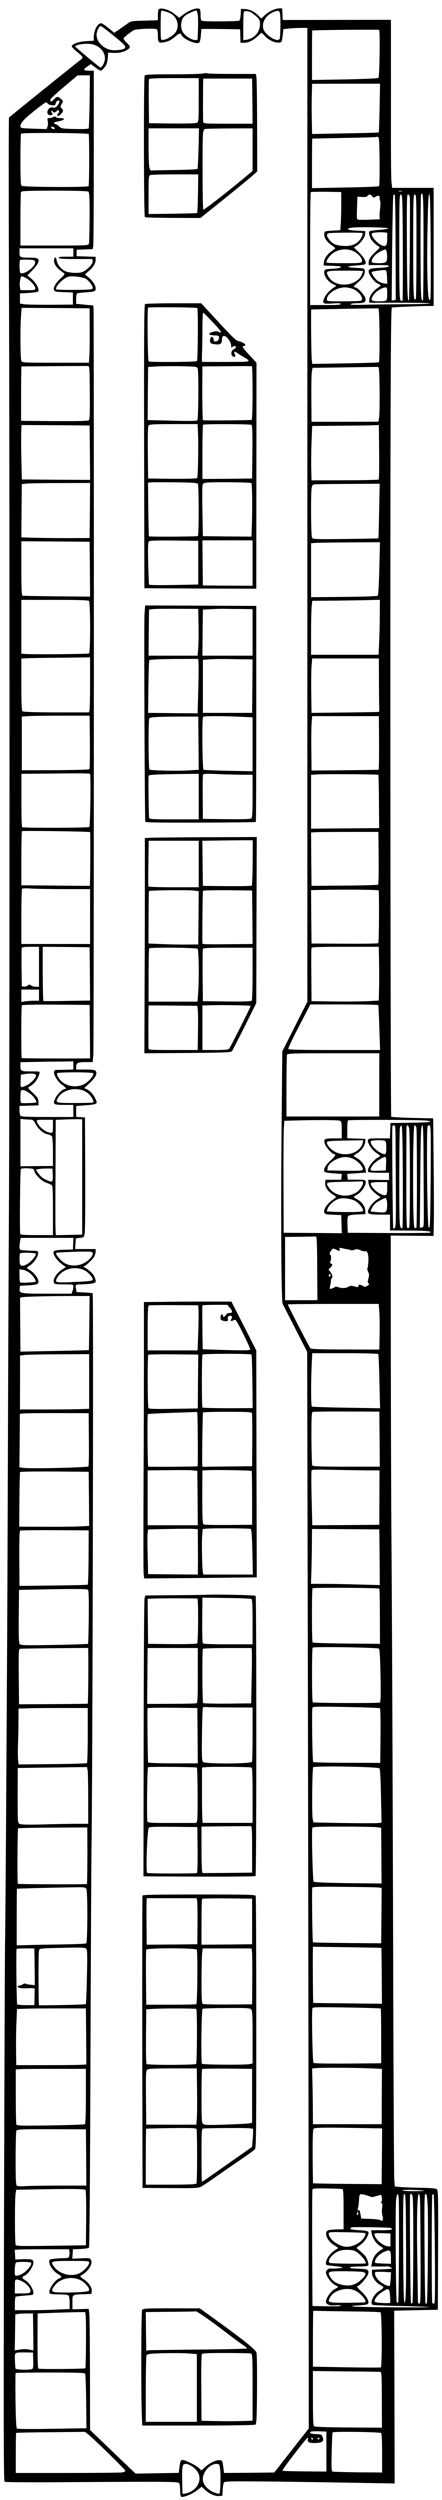 <?xml version="1.0" standalone="no"?>
<!DOCTYPE svg PUBLIC "-//W3C//DTD SVG 20010904//EN"
 "http://www.w3.org/TR/2001/REC-SVG-20010904/DTD/svg10.dtd">
<svg version="1.0" xmlns="http://www.w3.org/2000/svg"
 width="476pt" height="2688pt" viewBox="0 0 476 2688"
 preserveAspectRatio="xMidYMid meet">

<g transform="translate(0,2688) scale(0.1,-0.1)"
fill="#000000" stroke="none">
<path d="M1706 26774 c-3 -9 -6 -37 -6 -64 l0 -48 -143 -4 c-134 -3 -146 -5
-179 -28 -19 -14 -61 -42 -91 -64 l-57 -39 -62 52 c-35 28 -70 51 -79 51 -39
0 -79 -76 -79 -151 l0 -37 -77 -4 c-78 -3 -153 -29 -161 -55 -2 -6 24 -33 57
-60 33 -26 60 -53 60 -59 1 -6 -7 -18 -18 -25 -53 -39 -767 -614 -774 -623 -4
-6 -4 -765 -1 -1686 9 -1998 8 -8823 0 -10090 -3 -492 -8 -1646 -11 -2565 -3
-918 -7 -1978 -10 -2355 -2 -377 -7 -1137 -10 -1690 -4 -553 -8 -1122 -11
-1265 -2 -143 -7 -1498 -11 -3011 -5 -2302 -4 -2752 7 -2759 8 -5 307 -7 664
-4 1110 7 1205 6 1216 -11 5 -8 10 -43 10 -77 0 -34 5 -65 10 -68 20 -12 116
25 169 66 l53 41 32 -30 c46 -44 111 -74 154 -70 l37 3 3 65 c2 35 8 71 15 79
10 12 91 13 577 8 311 -4 721 -10 913 -14 l347 -6 -2 929 -3 929 235 5 235 5
3 641 c2 577 1 643 -14 655 -11 9 -65 14 -192 16 -98 2 -196 6 -219 9 l-41 5
-6 72 c-3 40 -8 961 -11 2047 -6 2326 -14 4237 -20 4900 -2 261 -5 1089 -6
1840 l-1 1365 230 -2 231 -2 3 142 c2 78 1 363 -2 632 l-5 490 -222 5 c-122 3
-225 9 -230 13 -4 5 -8 1773 -9 3930 -1 3608 3 4758 16 4770 5 4 283 16 398
17 l52 0 0 635 0 635 -224 0 -223 0 -7 65 c-4 36 -6 242 -6 458 0 216 1 593 0
838 l0 446 -582 -1 -583 -1 -3 63 -3 62 -32 0 c-44 -1 -115 -34 -158 -76 l-35
-34 -30 31 c-39 42 -97 70 -147 72 l-42 2 -3 -60 c-2 -33 -9 -63 -15 -67 -14
-9 -378 -11 -401 -2 -12 5 -16 21 -16 65 0 46 -4 61 -17 66 -29 11 -106 -17
-161 -58 l-53 -40 -47 39 c-63 52 -163 79 -176 46z m139 -44 c70 -43 90 -140
42 -203 -27 -35 -101 -77 -137 -77 -19 0 -20 6 -20 153 0 85 3 156 6 159 8 9
74 -11 109 -32z m286 -21 c3 -30 3 -100 1 -156 l-5 -103 -26 0 c-38 0 -102 40
-128 79 -27 39 -30 95 -9 145 11 26 29 41 77 65 35 17 68 30 73 28 6 -2 14
-28 17 -58z m889 -98 c0 -75 -4 -142 -9 -150 -27 -42 -164 48 -177 115 -14 75
38 150 125 180 57 20 61 10 61 -145z m-310 132 c14 -9 40 -30 58 -46 27 -26
32 -38 32 -75 0 -86 -59 -155 -144 -169 l-36 -6 0 150 c0 82 3 153 7 156 12
13 58 7 83 -10z m-1505 -232 c126 -101 150 -125 142 -144 -6 -17 -51 -27 -121
-27 -94 0 -186 81 -186 165 0 38 27 95 45 95 5 0 60 -40 120 -89z m495 -9 c0
-77 8 -87 60 -78 50 8 83 24 130 65 38 34 55 38 63 17 18 -46 167 -111 193
-83 7 6 15 41 17 77 3 36 6 66 6 68 1 1 94 1 209 0 l207 -3 2 -25 c0 -14 1
-46 2 -72 l1 -48 35 0 c50 0 97 22 148 69 l44 40 38 -39 c43 -44 107 -73 151
-68 28 3 29 5 38 74 l8 71 67 7 c36 3 94 6 129 6 l62 0 0 -37 c0 -21 0 -2377
0 -5236 l0 -5197 -135 -268 -135 -267 -6 -645 c-11 -1030 -6 -2040 10 -2070 7
-14 69 -135 138 -270 l126 -245 8 -3760 c4 -2068 7 -4673 8 -5789 l1 -2028
-77 -97 c-42 -53 -125 -159 -185 -236 l-109 -140 -270 -3 -271 -2 -9 67 c-8
64 -11 68 -36 71 -37 4 -107 -28 -157 -73 l-42 -38 -27 26 c-30 29 -147 87
-175 87 -21 0 -25 -9 -35 -82 l-7 -57 -233 -4 -232 -4 -245 234 -245 235 -1
596 c-1 328 -4 622 -7 652 l-7 55 -87 -3 -88 -2 0 75 c0 87 -5 83 125 87 l80
3 3 30 c4 40 -31 91 -88 129 -39 27 -42 31 -25 40 78 45 127 124 105 167 -11
20 -18 21 -106 17 l-95 -4 3 51 3 50 82 3 c48 2 85 8 91 15 6 7 12 761 16
2007 4 1097 9 2114 11 2260 12 664 23 5985 13 5995 -2 2 -41 5 -88 8 l-85 4
-6 34 c-10 44 -5 49 45 49 24 0 71 3 105 6 68 8 73 16 47 79 -12 29 -68 80
-109 99 -9 4 -8 8 2 12 26 12 92 77 107 105 8 16 14 39 14 54 l0 25 -111 0
-110 0 4 58 4 57 44 5 c43 5 44 5 51 52 5 25 7 315 6 645 l-3 598 -47 3 -48 3
0 59 0 58 88 7 c144 10 149 13 116 78 -22 42 -52 76 -87 94 l-29 14 61 57 c62
59 82 101 61 127 -10 11 -36 15 -111 15 l-99 0 0 28 c0 44 16 52 101 52 l77 0
7 78 c7 63 8 7930 2 8027 l-2 30 -92 9 -93 9 0 53 c0 29 4 56 10 59 5 3 43 8
82 11 111 8 118 10 118 42 0 34 -28 77 -77 120 l-38 32 38 33 c51 43 77 85 77
124 l0 32 -102 3 -103 3 0 35 0 35 86 3 87 3 6 31 c3 17 6 448 6 959 l0 929
-49 0 c-28 0 -52 4 -55 9 -3 5 12 21 33 35 l39 27 47 -35 c25 -20 53 -36 60
-36 8 0 27 17 42 37 21 27 29 51 33 97 l5 60 58 -3 c60 -3 117 11 154 38 30
22 29 32 -12 71 -19 19 -35 39 -35 45 0 10 56 56 109 90 20 13 220 23 244 12
13 -6 17 -20 17 -65z m2388 -200 c-2 -150 -7 -255 -13 -260 -5 -5 -169 -12
-362 -16 l-353 -6 0 265 c0 146 1 266 3 267 7 5 713 12 720 7 5 -4 7 -119 5
-257z m-3051 87 c56 -27 93 -80 93 -134 0 -48 -34 -110 -53 -98 -26 16 -267
217 -267 223 0 14 59 28 119 29 47 1 77 -5 108 -20z m-72 -599 c-2 -154 -7
-284 -10 -290 -4 -7 -56 -9 -151 -7 -131 3 -146 6 -164 25 -11 11 -28 23 -40
27 -33 11 -23 21 32 31 63 11 77 34 21 34 -22 0 -44 5 -50 11 -8 8 -17 8 -31
0 -11 -6 -30 -11 -42 -11 -20 0 -22 -4 -16 -34 4 -18 2 -45 -3 -59 l-10 -25
-131 4 c-73 2 -136 6 -141 10 -22 13 -6 51 43 99 54 52 211 175 224 175 4 0
12 -6 18 -14 6 -8 26 -16 45 -18 30 -3 36 0 41 22 6 27 40 41 40 17 0 -8 -10
-27 -21 -42 -17 -21 -28 -26 -49 -21 -19 3 -33 -1 -44 -13 -33 -36 -12 -83 30
-67 13 5 14 9 4 21 -7 9 -9 19 -5 23 4 4 10 1 12 -5 6 -18 28 -16 43 2 9 11
16 13 23 6 7 -7 5 -17 -7 -30 -13 -14 -14 -21 -5 -27 8 -4 21 3 36 20 27 32
28 39 6 61 -15 16 -15 19 2 48 18 30 18 30 -9 54 -35 30 -42 29 -76 -7 -28
-30 -46 -27 -34 5 4 9 70 70 148 135 l141 119 67 1 66 0 -3 -280z m3123 -70
c-3 -143 -7 -262 -9 -264 -2 -2 -165 -7 -361 -10 l-357 -7 -3 153 c-2 84 -2
206 0 270 l3 117 366 1 366 0 -5 -260z m-3500 -218 c3 -9 -2 -13 -14 -10 -9 1
-19 9 -22 16 -3 9 2 13 14 10 9 -1 19 -9 22 -16z m367 -63 c8 -12 7 -548 -1
-560 -9 -15 -708 -11 -722 3 -9 9 -12 86 -12 283 0 150 3 275 7 278 11 12 721
8 728 -4z m3133 -293 c1 -143 -1 -263 -6 -268 -4 -4 -168 -11 -365 -14 l-357
-7 0 266 c0 147 1 267 3 267 1 0 155 3 342 7 187 3 342 7 345 10 2 2 11 2 20
1 13 -3 15 -38 18 -262z m-3138 -326 c13 -8 15 -50 15 -277 -1 -147 -4 -276
-8 -285 -6 -17 -33 -18 -372 -18 l-365 0 0 279 c0 154 3 286 6 295 5 13 51 15
357 16 209 0 358 -4 367 -10z m3378 3 c-10 -2 -26 -2 -35 0 -10 3 -2 5 17 5
19 0 27 -2 18 -5z m-653 -138 c0 -71 -2 -164 -5 -205 l-5 -75 -85 -5 c-83 -5
-85 -6 -88 -32 -5 -39 23 -85 74 -121 24 -17 44 -33 44 -36 0 -3 -16 -16 -34
-28 -48 -31 -85 -83 -88 -124 l-3 -34 90 -3 c49 -2 92 -6 94 -8 12 -12 -19
-19 -92 -24 -80 -5 -82 -6 -85 -32 -6 -50 49 -119 113 -142 19 -8 19 -8 -5
-24 -52 -35 -87 -73 -105 -111 -29 -65 -21 -71 84 -64 65 4 91 3 91 -6 0 -8
-47 -11 -165 -11 l-165 0 0 603 c0 332 3 607 7 611 4 3 79 5 167 4 l161 -3 0
-130z m886 -459 c0 -313 -3 -571 -6 -574 -22 -22 -25 56 -26 570 -1 305 2 561
6 567 23 39 26 -26 26 -563z m77 12 c2 -298 1 -552 -3 -566 -28 -112 -42 266
-30 801 5 245 10 326 19 317 8 -8 12 -166 14 -552z m-631 532 c16 -18 19 -18
40 -4 27 17 45 10 41 -14 -1 -10 1 -23 6 -30 4 -8 4 -44 0 -80 -5 -37 -8 -79
-6 -94 l2 -26 -108 -4 c-59 -2 -115 -2 -124 0 -16 4 -18 16 -13 126 l4 121 49
-3 c34 -2 53 2 62 13 17 20 27 19 47 -5z m253 -555 l2 -560 -22 -3 -22 -4 5
561 c4 309 9 566 13 572 3 6 10 7 15 2 4 -4 9 -260 9 -568z m78 10 c1 -308 0
-566 -3 -574 -4 -10 -8 -11 -20 -1 -13 10 -15 92 -15 577 0 532 1 564 18 561
16 -3 17 -39 20 -563z m75 538 c6 -31 -3 -1106 -9 -1112 -16 -17 -19 77 -22
575 -2 482 -1 564 11 564 8 0 17 -12 20 -27z m72 -535 c0 -306 -3 -559 -7
-563 -25 -26 -28 28 -28 566 0 528 1 560 18 557 16 -3 17 -38 17 -560z m-305
197 c0 -6 -43 -13 -96 -17 -54 -4 -101 -11 -106 -16 -6 -6 -5 -26 3 -51 11
-39 50 -83 96 -110 16 -10 14 -15 -27 -53 -59 -55 -80 -87 -80 -120 l0 -28
111 0 c84 0 110 -3 107 -12 -3 -9 -36 -15 -99 -18 -101 -5 -119 -11 -119 -39
0 -32 58 -111 95 -128 19 -9 35 -19 35 -22 -1 -3 -15 -15 -32 -26 -48 -31 -90
-88 -91 -126 l-2 -34 328 0 c180 0 327 -3 327 -7 0 -5 -109 -8 -242 -9 -134 0
-328 -3 -431 -5 -132 -4 -187 -2 -182 5 3 6 37 11 74 11 78 0 96 12 85 55 -8
34 -84 115 -107 115 -27 0 -20 13 28 53 52 44 77 87 73 125 -3 27 -4 27 -98
32 -112 6 -106 18 12 26 45 3 87 9 91 13 17 17 -9 69 -63 123 l-58 57 34 23
c44 30 84 87 87 124 l2 29 -95 5 c-96 5 -122 19 -58 31 54 11 398 5 398 -6z
m-10 -110 c0 -72 -13 -91 -52 -76 -56 21 -132 111 -111 132 10 9 85 15 131 10
l32 -3 0 -63z m-267 59 c9 -9 -11 -56 -36 -83 -40 -43 -94 -60 -172 -55 -81 6
-114 22 -149 67 -34 44 -33 65 2 70 44 7 348 8 355 1z m-3113 -209 l0 -45 -81
0 c-60 0 -80 -3 -76 -12 3 -10 48 -13 183 -13 l179 0 3 -23 c5 -32 -71 -106
-121 -120 -44 -12 -141 -5 -177 13 -43 22 -83 72 -89 112 -7 42 -24 47 -29 9
-5 -35 22 -81 65 -112 21 -16 42 -31 47 -36 5 -4 -11 -26 -38 -49 -74 -65 -99
-133 -53 -144 12 -3 58 -6 102 -7 l80 -3 0 -65 0 -65 -245 -2 c-135 0 -263 2
-285 6 l-40 7 0 54 0 55 92 5 c51 3 97 10 103 16 19 19 -18 90 -69 134 l-46
39 52 53 c29 29 57 66 63 82 17 47 1 56 -100 56 -97 0 -100 2 -100 66 l0 34
290 0 290 0 0 -45z m3044 -2 c46 -33 72 -72 63 -96 -6 -15 -28 -17 -190 -17
-101 0 -186 3 -190 6 -9 10 17 55 51 87 68 65 190 74 266 20z m334 -21 c5 -81
-6 -92 -88 -92 -38 0 -72 5 -75 10 -15 24 32 85 85 113 29 15 58 26 64 24 6
-2 12 -27 14 -55z m-3790 -80 c7 -47 -120 -141 -158 -117 -11 7 -14 128 -3
139 4 4 41 5 83 4 70 -3 75 -5 78 -26z m3790 -162 l3 -73 -38 6 c-21 4 -49 15
-63 25 -31 23 -72 82 -67 96 3 9 121 25 152 21 6 -1 11 -34 13 -75z m-258 65
c0 -3 -6 -20 -14 -39 -25 -61 -105 -106 -188 -106 -80 0 -144 34 -175 93 -28
55 -22 57 187 57 104 0 190 -2 190 -5z m-3631 -74 c46 -24 101 -84 101 -111 0
-18 -7 -20 -79 -20 l-79 0 -7 31 c-9 40 5 119 21 119 3 0 22 -9 43 -19z m642
-7 c39 -23 81 -80 77 -103 -3 -14 -31 -16 -196 -18 -105 -1 -194 2 -196 6 -16
25 62 108 124 134 31 14 157 0 191 -19z m2884 -113 c71 -32 120 -109 79 -125
-9 -3 -94 -6 -190 -6 -170 0 -174 0 -174 21 0 60 105 129 194 129 28 0 69 -9
91 -19z m365 -50 c0 -80 -1 -81 -96 -81 -78 0 -88 13 -51 69 25 37 94 81 130
81 14 0 17 -10 17 -69z m-3204 -381 c1 -124 -1 -255 -4 -292 l-4 -68 -359 0
c-344 0 -359 1 -369 19 -11 22 -14 356 -3 489 l6 82 366 -2 366 -3 1 -225z
m3121 -63 c1 -178 -1 -289 -7 -292 -6 -4 -169 -9 -364 -12 l-353 -6 -6 49 c-5
50 -10 532 -5 536 3 2 704 14 723 12 6 0 11 -105 12 -287z m-3120 -618 c2
-231 0 -289 -11 -298 -9 -8 -118 -10 -371 -9 l-358 3 0 220 c0 121 1 253 2
292 l1 73 348 3 c191 1 356 2 367 2 19 0 20 -8 22 -286z m3121 28 c1 -136 -1
-269 -5 -294 l-8 -47 -360 -1 -360 0 -2 246 c-1 135 1 266 5 290 l8 44 344 5
c190 3 352 5 360 5 13 0 15 -36 18 -248z m-3120 -675 l2 -292 -367 2 -368 3
-5 225 c-3 124 -3 255 -1 293 l3 67 367 -2 366 -3 3 -293z m3113 201 c4 -339
3 -482 -4 -489 -4 -4 -168 -8 -365 -8 l-357 -1 -3 120 c-2 66 0 198 3 292 l7
173 317 3 c174 1 335 3 359 5 l42 2 1 -97z m-3113 -822 l-3 -296 -235 -1
c-129 0 -295 2 -368 4 l-132 4 2 287 3 286 45 5 c25 3 190 6 368 6 l322 1 -2
-296z m3115 -4 c-3 -161 -7 -293 -8 -295 -2 -2 -161 -5 -354 -7 -336 -4 -351
-3 -361 15 -11 20 -14 469 -4 532 5 28 12 38 28 40 11 2 175 4 363 5 l342 2
-6 -292z m-3115 -627 l2 -295 -357 3 c-197 2 -364 5 -370 7 -10 3 -13 71 -13
295 l0 290 368 -2 367 -3 3 -295z m3117 8 c-4 -156 -11 -287 -16 -293 -6 -6
-145 -11 -364 -13 l-355 -3 0 290 0 290 53 4 c28 2 195 4 371 5 l318 2 -7
-282z m-3127 -350 c16 -16 17 -554 1 -564 -12 -7 -601 -12 -682 -6 l-47 4 0
289 0 289 358 0 c265 0 361 -3 370 -12z m3132 -145 c0 -87 -3 -220 -7 -295
l-6 -138 -363 0 -364 0 0 229 c0 125 3 256 6 289 l7 62 256 2 c141 2 305 4
364 6 l108 3 -1 -158z m-3120 -735 c0 -150 -3 -283 -6 -296 l-6 -22 -351 0
c-232 1 -356 5 -364 12 -10 8 -13 75 -13 289 l0 278 53 3 c28 2 195 5 370 6
l317 4 0 -274z m3111 5 c1 -142 2 -271 3 -286 1 -16 -1 -30 -4 -31 -3 -2 -167
-5 -365 -7 l-360 -4 -3 210 c-2 116 0 247 3 293 l7 82 359 0 359 0 1 -257z
m-3113 -642 c1 -157 -1 -288 -5 -292 -5 -5 -170 -9 -368 -10 l-360 -1 0 289 0
288 70 5 c39 3 203 5 365 5 l295 0 3 -284z m3114 37 c1 -214 -1 -329 -5 -335
-1 0 -164 -3 -362 -5 l-360 -3 -2 220 c-2 121 0 253 3 293 l6 72 359 0 359 0
2 -242z m-3112 -380 c10 -13 2 -560 -8 -570 -10 -10 -707 -12 -723 -2 -5 3 -9
126 -8 289 l0 285 257 2 c392 4 477 4 482 -4z m3104 -9 c3 -2 6 -133 7 -289
l2 -284 -367 -3 -366 -3 0 289 0 290 58 4 c77 6 660 2 666 -4z m-3104 -616 c5
-4 2 -577 -3 -578 -1 0 -167 1 -369 3 l-368 3 0 288 c0 158 3 291 7 294 7 7
725 -3 733 -10z m3108 -277 c1 -154 -1 -283 -6 -288 -4 -4 -167 -9 -362 -10
l-355 -3 -3 287 -2 287 57 3 c32 2 195 3 363 3 l305 0 3 -279z m-3381 -336
l273 0 0 -295 0 -295 -370 0 -370 0 0 293 c0 162 3 297 8 301 4 5 47 6 96 2
49 -3 212 -6 363 -6z m3380 -14 c8 -8 5 -554 -3 -567 -3 -5 -165 -7 -362 -6
l-357 2 -3 287 -2 287 127 3 c233 5 593 2 600 -6z m-3657 -821 l0 -215 -33 0
c-18 0 -42 6 -53 14 -16 13 -21 12 -36 -1 -9 -8 -27 -13 -40 -11 l-23 3 -3
200 c-1 110 0 205 2 212 4 9 32 13 96 13 l90 0 0 -215z m548 -76 l2 -287 -247
-4 c-137 -3 -251 -3 -255 -1 -4 2 -7 134 -8 293 l0 290 252 -2 253 -3 3 -286z
m3114 129 c2 -90 2 -220 0 -290 l-3 -126 -122 -7 c-67 -3 -230 -5 -362 -3
l-240 3 -2 280 c-2 154 -1 286 2 293 3 9 85 12 364 12 l360 0 3 -162z m-3662
-358 l0 -60 -49 0 c-26 0 -69 -3 -95 -6 l-46 -7 0 67 0 66 95 0 95 0 0 -60z
m548 -392 l2 -288 -137 -1 c-240 -1 -596 1 -599 4 -7 6 -6 556 1 566 4 8 113
10 368 9 l362 -3 3 -287z m3105 285 c3 -5 8 -115 12 -245 l8 -238 -491 0
c-322 0 -493 3 -497 10 -4 6 42 104 101 218 59 114 114 219 122 235 l13 27
364 0 c200 0 366 -3 368 -7z m11 -858 l0 -340 -500 0 -499 0 0 325 c0 179 3
332 6 340 6 13 71 15 500 15 l494 0 -1 -340z m-3294 209 l0 -44 -82 -2 c-46
-1 -92 -2 -103 -2 -11 -1 -21 -9 -23 -19 -6 -33 39 -108 85 -140 43 -31 54
-47 30 -47 -23 0 -83 -58 -101 -99 -30 -65 -22 -71 94 -71 l100 0 0 -65 0 -65
-278 0 c-203 0 -281 3 -290 12 -7 7 -12 33 -12 60 l0 47 103 3 102 3 -1 40
c-2 35 -9 46 -60 94 -53 49 -57 55 -40 65 59 34 90 75 111 144 6 22 5 22 -84
22 -117 0 -121 2 -121 56 l0 43 158 3 c86 2 214 4 285 4 l127 2 0 -44z m215
-84 c11 -19 -49 -91 -97 -116 -103 -53 -235 -16 -284 79 -8 15 -12 32 -9 37 8
14 382 13 390 0z m-617 -22 c4 -23 -56 -88 -103 -109 -64 -29 -66 -28 -63 49
l3 67 40 6 c69 11 119 6 123 -13z m495 -159 c21 -5 53 -23 71 -40 33 -29 60
-81 49 -93 -4 -3 -91 -6 -195 -6 -207 0 -215 2 -183 57 44 75 157 111 258 82z
m-569 -31 c42 -27 88 -90 75 -102 -4 -4 -99 -9 -146 -7 -21 1 -23 6 -23 64 0
35 3 67 7 70 13 14 41 6 87 -25z m13 -287 c27 -1 36 -7 53 -40 30 -60 87 -110
132 -117 22 -4 43 -14 48 -25 6 -10 10 -85 10 -167 l0 -149 -175 -1 -175 -2 0
255 0 254 38 -4 c20 -1 52 -3 69 -4z m558 -616 l0 -620 -142 -3 -142 -3 -3 68
c-2 38 -2 316 0 620 l2 552 98 4 c53 2 117 3 142 3 l45 -1 0 -620z m-315 545
c0 -64 -2 -70 -20 -70 -54 0 -139 67 -153 121 -5 18 2 19 84 19 l89 0 0 -70z
m3092 59 c15 -8 18 -23 18 -99 l0 -90 -82 0 c-106 0 -115 -6 -100 -58 12 -38
79 -112 102 -112 23 0 6 -28 -44 -72 -53 -47 -79 -99 -59 -119 5 -5 48 -12 96
-15 l88 -7 -3 -31 -3 -31 -85 0 -85 0 -3 -33 c-4 -43 26 -90 77 -122 22 -14
40 -27 40 -30 0 -3 -19 -19 -42 -35 -78 -57 -113 -139 -64 -150 12 -3 54 -6
92 -7 l70 -3 3 -98 3 -97 -313 3 -313 2 -2 530 c-1 292 1 562 4 602 l6 72 101
3 c261 7 481 6 498 -3z m933 2 c88 -13 27 -21 -185 -23 l-205 -3 -3 -82 -3
-83 -115 0 c-99 0 -116 -2 -121 -17 -11 -28 39 -105 91 -140 46 -31 46 -32 24
-44 -63 -32 -132 -129 -113 -159 4 -6 52 -10 116 -10 l109 0 0 -39 0 -39 -112
1 -113 2 3 -30 c5 -45 33 -86 84 -124 l46 -34 -46 -31 c-26 -18 -56 -50 -71
-77 -39 -70 -26 -79 110 -79 l109 0 0 -85 0 -85 198 -1 c190 -1 265 -8 232
-23 -8 -3 -211 -5 -450 -4 l-435 3 -3 86 c-2 62 1 89 11 97 7 6 51 12 97 14
l85 3 -1 37 c-1 46 -37 96 -88 123 -20 11 -36 22 -36 25 0 3 18 15 40 28 45
25 93 99 88 134 -3 22 -7 23 -98 24 l-95 0 -3 31 -3 31 102 7 101 7 -6 36 c-7
43 -51 100 -94 121 -17 9 -32 19 -32 23 0 3 15 15 34 26 46 27 88 85 89 124
l2 33 -97 3 -98 3 0 93 c0 51 3 96 7 99 9 9 785 7 848 -2z m-335 -268 c1 -120
2 -365 3 -545 2 -248 -1 -330 -10 -339 -7 -7 -15 -10 -18 -8 -6 7 -15 1090 -9
1101 3 4 12 8 20 8 12 0 14 -35 14 -217z m78 -329 c1 -296 0 -546 -4 -554 -4
-13 -8 -12 -20 4 -12 17 -14 103 -14 527 0 278 3 521 6 538 4 18 12 30 18 28
8 -3 12 -157 14 -543z m68 514 c11 -44 11 -1050 1 -1065 -5 -6 -14 -10 -20 -7
-9 3 -12 137 -11 537 0 292 1 540 2 550 3 28 20 19 28 -15z m78 9 c8 -32 8
-1072 0 -1080 -4 -4 -13 -2 -21 4 -20 17 -19 1099 1 1099 8 0 16 -10 20 -23z
m77 -314 c1 -186 2 -432 3 -548 1 -209 1 -210 -21 -213 l-22 -3 5 518 c4 520
7 583 24 583 6 0 11 -131 11 -337z m77 -207 c-3 -482 -6 -572 -22 -555 -15 15
-25 1066 -11 1089 4 6 13 10 21 10 13 0 15 -68 12 -544z m-732 356 c-26 -107
-178 -157 -297 -97 -46 24 -89 73 -89 102 0 14 36 17 239 20 l153 2 -6 -27z
m238 22 c12 -5 16 -21 16 -75 0 -77 -6 -82 -63 -53 -59 30 -117 100 -102 124
7 11 124 14 149 4z m-335 -197 c52 -27 106 -89 98 -112 -6 -13 -31 -15 -194
-13 l-188 3 3 25 c4 34 38 69 97 96 64 30 126 31 184 1z m349 -49 l-3 -73 -82
-3 c-92 -3 -97 1 -63 55 18 31 111 93 138 93 10 0 12 -18 10 -72z m-3787 -82
c12 -42 75 -103 128 -123 26 -9 52 -21 59 -26 9 -7 12 -74 12 -273 l0 -264
-174 0 c-130 0 -175 3 -178 13 -8 20 -1 683 6 696 5 8 31 11 74 9 63 -3 66 -4
73 -32z m197 -35 c2 -35 -1 -68 -6 -73 -10 -10 -83 19 -112 44 -21 18 -60 69
-60 79 0 9 70 16 135 15 l40 -1 3 -64z m3342 -86 c0 -28 -29 -73 -62 -99 -93
-70 -243 -49 -305 43 -41 60 -41 60 155 64 97 1 185 4 195 5 10 1 17 -5 17
-13z m260 -59 c0 -85 -11 -93 -79 -60 -53 27 -109 93 -96 113 3 7 42 11 91 11
l84 0 0 -64z m-345 -139 c39 -22 85 -78 85 -103 0 -11 -23 -14 -97 -16 -119
-2 -286 3 -292 8 -3 2 3 19 12 38 19 40 75 85 120 97 47 12 126 1 172 -24z
m339 11 c9 -35 7 -97 -4 -118 -9 -17 -19 -19 -88 -14 -42 3 -79 7 -81 9 -2 2
7 23 20 46 18 31 39 50 79 70 67 35 66 35 74 7z m-748 -736 l2 -342 -174 0
-174 0 0 340 0 340 163 2 c89 2 167 3 172 2 6 0 11 -123 11 -342z m-2628 266
l-3 -63 -97 -3 c-119 -3 -130 -12 -96 -74 13 -24 44 -58 70 -77 l47 -35 -48
-32 c-56 -38 -96 -106 -80 -136 8 -16 23 -18 109 -18 99 0 100 0 100 -24 0
-14 -4 -36 -10 -50 l-10 -26 -263 0 c-290 0 -301 2 -295 55 l3 30 93 5 c98 6
114 14 104 54 -8 33 -51 86 -88 108 -19 11 -34 23 -34 26 0 4 13 14 29 24 41
22 91 95 91 130 0 27 -2 28 -52 29 -51 2 -76 3 -125 7 -25 2 -28 23 -17 95 l7
37 284 0 284 0 -3 -62z m2957 -61 c11 -1 25 -5 31 -9 6 -4 25 -2 41 4 25 9 37
8 66 -5 19 -10 42 -14 51 -11 23 9 37 -37 33 -110 -2 -34 -6 -67 -10 -73 -4
-6 0 -23 8 -39 11 -23 12 -37 2 -72 -9 -35 -9 -45 2 -51 11 -7 8 -13 -13 -26
-18 -12 -30 -14 -39 -7 -6 5 -22 13 -34 16 -17 6 -23 3 -23 -8 0 -19 -4 -19
-50 -6 -26 7 -39 6 -57 -5 -26 -17 -70 -19 -109 -5 -16 6 -31 7 -38 1 -6 -5
-22 -12 -35 -16 -23 -7 -24 -6 -16 26 4 19 8 44 9 56 0 12 4 25 9 29 12 13 8
35 -14 66 l-21 29 21 20 c25 24 26 35 5 43 -8 3 -12 11 -8 18 11 17 13 68 3
74 -14 8 -10 27 10 51 18 21 21 22 48 8 37 -20 46 -19 40 4 -4 17 -1 17 32 9
20 -5 45 -10 56 -11z m-2745 -44 c0 -26 -40 -72 -84 -98 -80 -47 -182 -42
-245 11 -39 33 -75 83 -66 92 7 8 336 19 373 13 12 -2 22 -10 22 -18z m-614
-4 c3 -6 -7 -27 -23 -47 -56 -70 -132 -104 -147 -66 -8 21 -8 109 1 117 11 12
161 8 169 -4z m521 -176 c41 -19 95 -79 91 -101 -3 -15 -29 -18 -191 -26 -203
-10 -218 -7 -197 35 52 101 187 142 297 92z m-590 -29 c39 -29 76 -85 65 -96
-6 -5 -113 -12 -159 -9 -9 1 -13 22 -13 72 l0 72 36 -6 c20 -3 52 -18 71 -33z
m3243 -23 c0 -6 -4 -13 -10 -16 -5 -3 -10 1 -10 9 0 9 5 16 10 16 6 0 10 -4
10 -9z m-2598 -516 c-2 -159 -4 -291 -5 -292 -1 -1 -168 -5 -370 -9 l-367 -7
-2 277 c-1 152 -2 284 -2 294 -1 15 16 17 179 22 99 3 268 5 375 5 l195 0 -3
-290z m3123 123 c3 -46 5 -156 3 -246 l-3 -163 -365 1 c-274 0 -368 4 -377 13
-12 13 -243 459 -243 471 0 3 220 6 489 6 l489 0 7 -82z m-11 -457 c3 -5 9
-138 12 -296 l7 -287 -362 6 c-200 3 -367 9 -372 12 -11 6 -11 251 -2 457 l6
117 353 0 c196 0 355 -4 358 -9z m-3114 -295 l0 -294 -127 -4 c-71 -2 -238 -3
-373 -3 l-245 0 1 290 0 290 50 6 c27 3 194 7 372 7 l322 2 0 -294z m3128
-620 l2 -296 -359 0 c-277 0 -362 3 -368 13 -4 6 -8 137 -9 290 -1 216 2 279
12 285 7 4 172 6 366 5 l353 -1 3 -296z m-3131 -1 c2 -154 0 -285 -5 -292 -8
-12 -623 -27 -700 -16 l-43 6 3 288 2 288 56 4 c30 2 197 3 370 3 l315 -1 2
-280z m2989 -335 l141 0 -1 -292 -1 -293 -361 -3 -361 -2 -7 290 c-4 160 -4
295 0 301 4 8 74 9 228 5 121 -3 284 -5 362 -6z m-2988 -306 l2 -291 -97 -5
c-54 -3 -224 -5 -377 -4 l-279 1 2 290 c1 159 5 293 7 297 3 5 170 7 372 6
l367 -3 3 -291z m3130 -628 l2 -299 -232 6 c-128 4 -295 7 -371 7 l-138 0 5
148 c2 81 5 213 5 295 l1 147 363 -2 362 -3 3 -299z m-3134 1 c-1 -158 -5
-291 -9 -295 -3 -4 -171 -8 -371 -10 l-364 -4 -2 244 c-1 248 1 337 8 350 3 4
170 6 372 5 l367 -2 -1 -288z m3131 -339 c3 -3 6 -137 6 -299 l1 -294 -358 3
c-198 2 -363 7 -367 12 -10 9 -10 567 -1 582 6 10 709 6 719 -4z m-3138 -11
c8 -5 11 -84 9 -292 -2 -157 -5 -287 -8 -290 -3 -3 -167 -8 -364 -12 -315 -5
-361 -4 -372 9 -9 12 -12 82 -10 299 l3 284 250 5 c342 7 478 6 492 -3z m3134
-634 c8 -8 13 -95 17 -291 4 -231 2 -281 -9 -288 -14 -9 -707 -6 -721 2 -10 6
-10 578 -1 588 13 13 701 2 714 -11z m-3130 -80 c2 -151 -2 -508 -6 -511 -2
-2 -169 -4 -372 -5 l-368 -2 -3 297 c-2 277 -1 297 15 300 10 2 179 4 375 6
l358 3 1 -88z m3141 -561 c5 -5 7 -139 6 -298 l-3 -289 -357 1 c-197 0 -361 4
-365 8 -9 9 -17 562 -8 584 5 13 50 14 362 8 197 -3 361 -10 365 -14z m-3147
-289 c0 -160 -4 -295 -8 -300 -5 -4 -172 -10 -372 -11 l-364 -4 -6 44 c-3 23
-4 102 -1 173 3 72 5 187 5 257 l1 127 103 3 c56 2 224 3 372 3 l270 0 0 -292z
m3141 -357 c8 -7 13 -105 17 -297 l6 -287 -37 -4 c-31 -4 -366 -1 -621 5 l-75
2 -8 34 c-11 41 -6 541 5 559 11 17 696 6 713 -12z m-3142 -23 c3 -21 6 -158
6 -305 l0 -268 -132 0 c-73 0 -235 -3 -359 -7 -163 -4 -232 -2 -247 6 -22 12
-22 14 -22 306 l1 295 207 3 c114 1 282 3 373 5 l166 2 7 -37z m3102 -609 l59
-6 2 -300 2 -300 -360 4 c-242 3 -364 9 -371 16 -11 11 -24 551 -14 578 4 12
61 14 314 14 170 0 336 -3 368 -6z m-3105 -176 c1 -207 -2 -432 -5 -435 -6 -6
-738 -4 -744 2 -7 7 -4 584 3 596 3 4 171 7 375 8 l370 2 1 -173z m3147 -474
l22 -4 -2 -298 -3 -297 -365 3 c-200 2 -367 5 -370 8 -6 7 -13 571 -7 588 4 9
89 11 353 8 192 -1 359 -5 372 -8z m-3158 -14 c15 -28 14 -577 -2 -586 -6 -4
-127 -9 -267 -11 -141 -2 -307 -5 -368 -7 l-113 -3 0 303 c0 167 1 305 3 306
2 2 348 11 604 15 122 2 133 1 143 -17z m3177 -634 c1 -1 3 -136 4 -301 l2
-300 -369 4 c-203 2 -370 4 -371 5 -2 2 -6 461 -4 537 l1 67 368 -5 c202 -3
368 -6 369 -7z m-3177 -11 c10 -12 12 -71 6 -302 -3 -157 -9 -289 -12 -292 -3
-3 -118 -7 -255 -10 l-249 -3 -2 33 c-2 19 -3 155 -3 302 0 260 1 268 20 272
26 6 100 9 311 13 146 3 172 1 184 -13z m-558 -97 c0 -57 2 -146 2 -198 l1
-95 -40 4 c-22 1 -47 7 -55 11 -9 5 -23 3 -35 -6 -10 -8 -27 -14 -37 -14 -10
0 -18 -4 -18 -9 0 -16 39 -23 113 -19 53 2 72 0 71 -9 -1 -7 -2 -49 -2 -93
l-2 -80 -89 0 c-52 0 -93 4 -96 10 -7 12 -13 589 -6 596 2 2 46 4 98 4 l93 0
2 -102z m3728 -544 c3 -3 5 -137 5 -297 l0 -292 -359 -3 c-244 -1 -363 1 -370
8 -11 11 -21 562 -11 588 4 11 71 12 367 7 200 -3 365 -9 368 -11z m-3172
-301 l2 -301 -82 -4 c-46 -2 -216 -3 -378 -3 l-295 0 -2 155 c-1 85 0 221 4
302 l6 147 101 3 c56 2 223 3 371 3 l270 0 3 -302z m3046 -342 l139 -6 -1
-190 c-1 -104 -1 -238 -1 -297 l-1 -108 -370 0 -370 0 -1 183 c-1 100 -3 235
-5 299 l-3 117 37 4 c55 6 417 5 576 -2z m-3049 -299 c0 -184 -4 -297 -10
-302 -5 -4 -173 -10 -372 -13 -315 -5 -362 -3 -367 10 -3 8 -6 145 -6 303 l0
289 43 3 c23 2 193 3 377 3 l335 0 0 -293z m3060 -345 l130 -2 -1 -175 c-1
-96 -2 -231 -3 -300 l-1 -125 -367 3 c-203 2 -369 5 -371 7 -2 2 -4 131 -5
288 -1 202 2 288 10 298 11 14 109 15 608 6z m-3057 -314 l2 -303 -293 0
c-162 0 -327 -3 -368 -6 -41 -3 -80 -1 -87 4 -11 8 -14 67 -14 297 1 158 4
291 9 296 16 15 61 16 403 15 l345 -1 3 -302z m-7 -350 c5 -5 8 -134 7 -302
l-3 -293 -374 -5 c-310 -5 -375 -3 -382 8 -10 17 -11 496 -1 554 l7 40 265 5
c338 6 470 4 481 -7z m2767 9 c9 -3 12 -56 12 -218 l0 -214 -67 -1 c-38 -1
-79 -4 -93 -8 -58 -16 -20 -117 60 -163 22 -13 40 -25 40 -28 0 -3 -18 -16
-39 -29 -61 -37 -113 -136 -83 -155 5 -3 46 -8 90 -12 45 -4 82 -11 82 -15 0
-7 -104 -15 -133 -10 -19 3 -47 -22 -47 -42 0 -37 56 -115 95 -134 19 -9 35
-20 35 -23 0 -3 -16 -14 -35 -23 -39 -19 -95 -97 -95 -134 0 -31 40 -47 101
-40 25 3 52 1 60 -4 9 -6 -45 -8 -146 -7 l-160 3 -3 620 c-1 341 0 626 3 633
4 11 39 13 157 11 84 -1 159 -4 166 -7z m881 -18 c2 -2 -51 -4 -118 -4 -75 0
-120 4 -116 10 5 8 224 3 234 -6z m-627 -47 c26 -7 50 -16 53 -19 4 -4 28 0
53 8 26 7 50 14 53 14 12 0 17 -54 8 -72 -7 -12 -6 -18 2 -18 7 0 9 -15 4 -49
-4 -27 -2 -66 4 -87 12 -42 1 -65 -21 -46 -7 5 -57 12 -110 14 l-98 3 -6 35
c-9 53 -13 62 -25 54 -9 -5 -10 1 -4 22 4 16 9 53 11 82 4 78 4 78 76 59z
m351 -24 c8 -58 3 -1120 -5 -1129 -5 -4 -11 -4 -15 0 -10 10 -17 998 -8 1093
7 79 20 95 28 36z m79 -365 c4 -566 0 -770 -15 -765 -9 3 -13 142 -15 585 -2
508 0 582 13 582 12 0 15 -56 17 -402z m72 370 c11 -55 8 -1130 -3 -1141 -7
-7 -12 -6 -15 4 -7 23 -16 1156 -9 1163 13 13 21 5 27 -26z m78 -5 c3 -21 6
-287 7 -590 2 -495 0 -553 -13 -553 -12 0 -16 11 -16 48 0 26 -3 238 -7 472
-6 410 1 660 17 660 4 0 10 -17 12 -37z m83 -80 c9 -135 1 -1050 -9 -1060 -3
-3 -9 -3 -13 1 -5 4 -9 271 -11 592 -3 510 -2 584 11 584 12 0 17 -24 22 -117z
m78 -480 c4 -479 2 -583 -9 -583 -7 0 -15 4 -19 9 -8 13 -7 1150 1 1163 3 5
10 6 14 1 4 -4 10 -270 13 -590z m-827 381 c-4 -9 -9 -15 -11 -12 -3 3 -3 13
1 22 4 9 9 15 11 12 3 -3 3 -13 -1 -22z m352 -149 c6 -2 12 -9 12 -15 0 -6
-42 -10 -111 -10 l-112 0 6 -36 c8 -50 50 -111 94 -137 33 -19 34 -22 18 -31
-65 -39 -98 -83 -110 -149 l-7 -37 91 0 c50 0 92 1 94 2 1 1 13 -5 27 -13 23
-13 16 -14 -90 -19 l-115 -5 1 -38 c2 -45 44 -104 92 -127 17 -8 32 -19 31
-25 0 -5 -19 -22 -44 -37 -66 -40 -110 -140 -67 -152 9 -2 148 -8 307 -11 160
-4 292 -9 294 -11 8 -8 -784 -2 -809 6 -25 8 -25 8 5 9 103 5 138 10 147 19
20 20 -11 79 -70 133 -40 37 -53 54 -42 57 29 9 108 100 115 132 10 43 -2 52
-77 55 -109 4 -118 5 -118 15 0 6 38 10 94 10 52 0 98 4 101 10 10 16 -14 86
-38 111 -12 13 -38 36 -57 52 -33 26 -34 28 -16 40 47 31 78 63 97 99 34 66
27 72 -80 78 -60 3 -96 9 -98 17 -3 7 8 13 24 15 38 4 395 -2 411 -7z m-273
-57 c4 -3 0 -19 -8 -35 -43 -81 -159 -130 -243 -103 -76 25 -144 88 -144 133
0 18 11 19 194 15 107 -1 197 -6 201 -10z m270 -73 l0 -70 -29 2 c-37 3 -101
47 -126 88 -33 53 -29 56 68 53 l87 -3 0 -70z m-3457 -124 c2 -12 1 -34 -2
-47 -6 -21 -12 -24 -50 -24 -24 0 -71 -3 -105 -6 -56 -6 -61 -9 -61 -31 0 -45
49 -111 103 -139 33 -18 34 -32 3 -43 -51 -20 -121 -129 -101 -161 3 -6 46
-10 99 -10 58 0 96 -4 104 -12 7 -7 12 -40 12 -78 l0 -67 -137 -6 c-75 -4
-207 -7 -295 -7 l-158 0 0 69 c0 39 4 72 9 75 5 4 44 9 88 12 43 3 84 7 91 9
35 12 -15 119 -73 155 -43 27 -44 35 -4 55 37 20 89 99 89 137 0 35 -19 40
-121 36 l-74 -3 -3 52 -3 52 43 3 c24 2 156 3 293 3 l250 0 3 -24z m3069 8
c45 -17 123 -101 123 -134 0 -9 -374 -5 -389 4 -34 22 32 104 104 129 40 14
127 15 162 1z m393 -76 l0 -64 -87 3 c-81 3 -88 4 -85 23 7 37 45 77 96 101
65 30 76 22 76 -63z m-3250 -53 c0 -27 -55 -87 -101 -111 -86 -43 -210 -15
-272 63 -52 65 -44 68 178 68 187 0 195 -1 195 -20z m-625 0 c11 -18 -37 -81
-84 -111 -52 -33 -91 -38 -92 -11 -3 56 4 118 14 124 18 12 155 9 162 -2z
m3574 -99 c40 -11 36 -30 -16 -80 -57 -55 -111 -73 -188 -62 -76 11 -124 41
-152 94 -28 54 -20 57 164 56 92 -1 179 -4 192 -8z m298 -72 c-3 -39 -7 -73
-10 -76 -13 -12 -82 22 -118 58 -34 34 -50 75 -35 90 2 2 41 3 86 1 l81 -4 -4
-69z m-3340 -16 c40 -19 93 -77 93 -102 0 -15 -11 -19 -67 -24 -86 -9 -281 -9
-310 -1 -29 8 -29 22 2 64 61 83 183 110 282 63z m-628 -13 c70 -35 114 -109
75 -124 -9 -3 -47 -6 -85 -6 l-69 0 0 75 c0 69 2 75 20 75 12 0 38 -9 59 -20z
m3579 -96 c59 -24 134 -108 115 -128 -4 -3 -91 -6 -195 -6 -210 0 -216 2 -181
62 40 72 174 109 261 72z m382 -57 c3 -37 4 -71 2 -76 -4 -11 -153 -2 -165 9
-15 13 22 68 66 98 82 56 91 54 97 -31z m-430 -170 c173 -1 321 -6 328 -10 15
-10 18 -582 3 -592 -6 -3 -172 -2 -370 1 l-361 7 0 297 c0 163 2 299 4 301 3
3 22 3 43 2 21 -1 180 -4 353 -6z m-2847 -49 c6 -59 3 -555 -4 -562 -8 -8
-492 -12 -505 -4 -7 5 -10 99 -10 300 l1 293 125 5 c69 3 184 6 256 8 l132 2
5 -42z m-565 -172 l2 -199 -37 8 c-44 9 -73 9 -126 -1 l-38 -6 3 193 3 194 30
5 c17 3 59 5 95 5 l65 0 3 -199z m0 -305 c2 -61 -1 -87 -10 -92 -22 -14 -175
-11 -180 4 -3 6 -6 46 -7 89 -3 89 -9 84 114 84 l80 -1 3 -84z m3735 -124 c17
-2 18 -21 19 -301 l1 -299 -359 2 c-233 2 -363 6 -371 13 -10 8 -13 79 -13
302 l0 292 353 -4 c193 -1 360 -4 370 -5z m-3176 -19 c4 -7 9 -142 11 -300 l3
-288 -68 0 c-37 -1 -203 -3 -368 -6 -165 -3 -305 -1 -312 3 -8 6 -13 90 -16
301 -2 161 -1 294 1 297 3 3 171 5 373 5 283 0 370 -3 376 -12z m2598 -838 l0
-215 -234 2 c-128 1 -236 4 -238 7 -3 3 21 40 53 83 196 258 235 303 220 256
-10 -32 15 -44 85 -41 72 3 90 19 73 65 -9 26 -14 28 -72 31 -58 3 -72 9 -55
26 4 4 43 5 88 4 l80 -3 0 -215z m590 199 c6 -6 10 -92 10 -217 l0 -207 -260
2 c-143 2 -266 5 -274 8 -11 4 -13 40 -9 208 3 112 7 208 10 213 8 12 510 5
523 -7z m-3159 -11 c53 -40 404 -382 404 -394 0 -6 -14 -14 -31 -18 -17 -3
-283 -6 -590 -6 l-559 0 0 213 c0 118 2 216 4 218 2 2 170 6 373 7 l368 4 31
-24z m2425 -51 c-1 -12 -15 -9 -19 4 -3 6 1 10 8 8 6 -3 11 -8 11 -12z m69 3
c0 -5 -4 -10 -10 -10 -5 0 -10 5 -10 10 0 6 5 10 10 10 6 0 10 -4 10 -10z
m-1362 -306 c74 -57 90 -126 47 -200 -25 -43 -84 -80 -135 -86 l-25 -3 -3 143
c-3 165 3 187 51 178 16 -3 46 -18 65 -32z m294 -39 c6 -64 2 -213 -7 -243 -3
-9 -17 -7 -57 8 -62 23 -113 75 -122 125 -16 83 74 190 154 182 23 -2 25 -7
32 -72z"/>
<path d="M2180 26089 c-19 -4 -165 -8 -324 -8 -225 0 -291 -3 -298 -13 -12
-20 -10 -1515 2 -1523 6 -4 143 -7 304 -8 l294 -1 50 40 c203 161 495 398 525
427 l37 34 -1 494 c-1 272 -4 508 -8 524 l-6 30 -255 0 c-140 0 -262 3 -270 7
-8 3 -31 2 -50 -3z m-40 -284 c0 -223 -1 -235 -20 -245 -12 -7 -108 -9 -267
-8 l-248 3 -3 230 c-1 126 0 235 2 242 4 10 65 13 271 13 l265 0 0 -235z m578
-12 l2 -243 -264 0 c-243 0 -264 1 -268 18 -3 14 -2 467 1 467 1 0 119 0 264
0 l262 0 3 -242z m-580 -508 c-3 -119 -8 -218 -12 -222 -3 -4 -119 -9 -256
-11 l-250 -5 -10 27 c-6 15 -10 115 -10 227 l0 199 271 0 272 0 -5 -215z m582
-14 l0 -229 -107 -89 c-184 -153 -416 -332 -424 -327 -8 5 -11 745 -3 816 4
32 11 48 22 51 10 3 128 5 265 6 l247 1 0 -229z m-588 -471 c-2 -113 -6 -207
-9 -210 -2 -3 -121 -6 -264 -8 l-259 -3 0 206 c0 195 1 206 20 213 10 4 131 7
267 7 l248 0 -3 -205z"/>
<path d="M1562 23611 c-10 -6 -12 -353 -10 -1532 l3 -1524 603 -3 602 -2 1
1127 c1 621 1 1167 1 1215 l0 88 -81 87 c-67 73 -77 89 -61 91 45 7 17 36 -56
56 -28 8 -63 43 -243 238 l-154 167 -296 0 c-164 0 -303 -4 -309 -8z m563 -43
c10 -10 6 -561 -4 -571 -10 -10 -504 -13 -520 -3 -11 7 -17 567 -6 578 8 8
522 4 530 -4z m163 -149 c95 -100 113 -128 67 -107 -19 8 -35 8 -66 -1 -53
-16 -45 -36 14 -37 56 -1 61 -5 53 -39 -8 -32 -56 -37 -56 -6 0 11 -5 23 -11
27 -15 9 -30 -16 -27 -46 3 -21 9 -26 48 -31 60 -9 80 3 80 47 0 22 6 37 15
41 29 11 85 -60 85 -109 0 -17 3 -19 12 -10 7 7 18 12 25 12 21 0 15 -25 -9
-35 -28 -12 -36 -56 -14 -74 22 -18 39 -5 25 20 -15 29 -4 35 27 13 14 -11 47
-31 72 -45 74 -42 67 -49 -50 -50 -105 -1 -387 -1 -400 0 -4 1 -5 45 -2 99 2
53 4 173 4 265 0 93 4 167 8 165 5 -1 50 -46 100 -99z m-159 -502 c12 -34 8
-544 -4 -556 -8 -8 -96 -9 -273 -4 l-262 6 2 286 3 286 95 5 c52 3 171 4 263
2 163 -3 168 -4 176 -25z m591 -262 c0 -156 -4 -286 -9 -289 -9 -6 -521 -9
-526 -4 -4 4 -8 261 -6 440 l1 138 263 2 c144 2 265 2 270 0 4 -2 7 -131 7
-287z m-588 -417 c7 -145 0 -490 -9 -499 -5 -5 -120 -8 -268 -7 l-260 3 -3
278 c-2 202 0 283 9 293 9 11 60 14 269 14 l258 0 4 -82z m576 74 c9 -7 12
-72 10 -293 l-3 -284 -267 -3 -268 -2 0 288 c0 159 3 292 7 295 9 10 505 8
521 -1z m-577 -634 c11 -18 12 -555 0 -562 -10 -6 -521 -9 -527 -3 -2 2 -5
132 -7 290 l-3 286 25 4 c14 2 134 2 265 1 180 -2 241 -6 247 -16z m576 8 c9
-9 12 -277 5 -459 l-4 -117 -262 2 -261 3 -5 265 c-3 146 -2 275 2 287 6 18
16 22 60 25 110 6 457 2 465 -6z m-572 -856 l0 -235 -264 -5 c-171 -3 -265 -2
-266 5 -2 6 -6 109 -9 231 -4 162 -2 224 7 233 8 8 82 11 272 9 l260 -3 0
-235z m585 -4 l0 -244 -267 1 -268 2 -3 243 -2 242 270 0 270 0 0 -244z"/>
<path d="M1556 20271 c-6 -95 2 -2204 9 -2227 2 -8 172 -10 594 -9 326 1 594
4 596 7 3 2 5 526 5 1164 l0 1159 -598 3 -599 2 -7 -99z m582 -107 c2 -93 0
-206 -3 -251 l-7 -83 -264 0 -264 0 2 248 3 247 35 5 c19 3 139 5 265 4 l230
-1 3 -169z m460 168 l122 -2 0 -250 0 -250 -270 0 -270 0 2 248 3 247 90 5
c50 3 115 5 145 4 30 -1 110 -2 178 -2z m-460 -587 c2 -27 1 -159 -3 -293 l-7
-242 -267 2 -266 3 3 280 c2 154 6 283 10 287 8 8 178 13 402 13 l125 0 3 -50z
m500 46 l82 -1 -2 -287 -3 -288 -265 0 -265 0 0 285 0 285 75 6 c41 3 125 4
185 3 61 -1 147 -3 193 -3z m-500 -902 l2 -286 -117 -7 c-126 -7 -397 -1 -413
9 -12 7 -14 534 -2 552 8 13 107 18 372 18 l155 0 3 -286z m455 284 l127 -6 0
-290 0 -290 -258 5 c-142 3 -264 8 -270 12 -13 8 -18 557 -5 569 8 9 231 9
406 0z m-453 -858 l0 -245 -264 0 c-225 0 -265 2 -270 15 -4 11 -9 361 -6 452
0 13 67 17 383 21 l157 2 0 -245z m467 235 l113 0 0 -229 c0 -182 -3 -231 -14
-240 -9 -8 -88 -11 -267 -9 l-254 3 -2 230 c-1 127 0 236 3 244 4 12 31 13
156 8 83 -4 202 -7 265 -7z"/>
<path d="M1633 17873 l-73 -4 0 -472 c0 -260 -1 -780 -3 -1157 l-2 -685 465 3
c418 4 466 6 478 20 8 10 69 130 138 267 l124 250 2 893 3 892 -530 -2 c-291
-1 -563 -4 -602 -5z m1088 -268 c-1 -132 -5 -243 -10 -248 -4 -4 -124 -6 -267
-5 l-259 3 -3 242 -3 243 218 3 c120 1 242 3 272 2 l53 0 -1 -240z m-581 -15
l0 -250 -269 0 c-149 0 -271 3 -273 8 -2 4 -2 116 0 250 l3 242 269 0 270 0 0
-250z m-47 -286 l47 -6 -2 -286 -3 -287 -120 -1 c-66 -1 -187 1 -268 5 l-148
6 1 279 c0 153 2 282 4 285 6 9 429 13 489 5z m625 -286 l2 -288 -107 -1
c-385 -4 -433 -3 -433 6 -3 94 2 560 6 567 3 4 123 7 267 6 l262 -3 3 -287z
m-590 -340 c13 -13 17 -316 6 -476 l-7 -92 -263 0 -264 0 0 283 c0 156 3 287
7 290 12 13 508 8 521 -5z m592 -265 c0 -153 -4 -284 -8 -291 -7 -9 -67 -12
-268 -10 l-259 3 -3 275 c-1 151 0 280 3 287 3 10 65 13 270 13 l265 0 0 -277z
m-21 -349 c4 -4 -215 -440 -232 -461 -7 -9 -49 -13 -148 -13 l-139 0 0 240 0
239 118 3 c130 3 395 -2 401 -8z m-569 -44 c3 -25 4 -132 2 -237 l-3 -193
-265 0 c-245 0 -264 1 -265 18 -1 34 -1 348 0 405 l1 57 263 -2 262 -3 5 -45z"/>
<path d="M1743 12882 l-193 -2 0 -483 c0 -265 -1 -912 -4 -1437 -2 -525 -2
-977 1 -1004 l6 -48 606 5 c333 4 606 6 606 7 0 0 -1 549 -3 1220 l-2 1220
-134 263 -134 262 -279 0 c-153 0 -365 -1 -470 -3z m395 -87 c2 -27 1 -137 -3
-242 l-7 -193 -269 0 -269 0 0 239 c1 177 4 241 13 245 7 2 129 4 272 3 l260
-2 3 -50z m336 24 c33 -39 33 -56 -1 -56 -17 0 -33 -9 -41 -22 -17 -25 -32
-27 -32 -5 0 9 -6 14 -12 12 -7 -3 -13 -17 -13 -33 0 -23 6 -30 30 -37 39 -10
55 -4 49 20 -7 24 17 44 36 32 12 -8 13 -13 3 -29 -15 -24 -6 -33 18 -18 12 7
22 8 28 2 23 -24 162 -306 155 -316 -5 -9 -72 -10 -258 -5 -137 4 -251 8 -252
9 -3 2 -7 457 -5 470 0 4 61 7 135 7 l134 0 26 -31z m234 -504 c4 -4 8 -135
10 -291 l3 -284 -138 -1 c-212 -2 -397 2 -403 7 -8 9 -8 558 1 569 8 11 516
12 527 0z m-576 -289 l-2 -290 -261 -4 c-213 -3 -263 -2 -270 9 -10 16 -12
562 -2 572 4 4 126 6 272 5 l266 -3 -3 -289z m-8 -335 c6 -9 9 -571 4 -577 -5
-4 -527 -8 -532 -3 -7 6 -11 558 -4 564 3 3 120 9 259 14 140 4 257 9 261 9 4
1 9 -2 12 -7z m589 -5 c3 -7 5 -139 4 -292 l-2 -279 -267 -3 -268 -3 -2 28
c-3 63 4 548 8 555 3 5 121 8 264 8 211 0 259 -3 263 -14z m-585 -913 l2 -293
-270 0 -270 0 0 295 0 295 223 2 c122 2 242 1 267 -2 l45 -5 3 -292z m582 291
c3 -3 5 -135 5 -292 l0 -287 -255 -2 c-140 -1 -261 1 -268 6 -12 7 -15 105
-13 463 l1 117 58 3 c86 5 465 -2 472 -8z m-579 -760 c0 -74 1 -161 1 -194 0
-33 -1 -83 -1 -110 l-1 -50 -267 2 -268 3 -5 205 c-3 113 -3 221 0 240 l5 35
225 5 c124 3 244 3 267 1 l43 -3 1 -134z m569 136 c9 -6 14 -70 18 -249 l5
-241 -266 0 -267 0 -5 23 c-8 37 -14 318 -8 394 l6 72 36 4 c66 7 468 5 481
-3z"/>
<path d="M2230 9733 c-30 -2 -192 -4 -359 -5 l-305 -3 -9 -30 c-5 -17 -9 -653
-10 -1510 l-2 -1480 599 -3 c330 -1 604 2 608 6 11 11 11 3003 1 3013 -8 8
-408 17 -523 12z m-105 -41 c13 -2 10 -471 -2 -483 -5 -5 -124 -8 -269 -7
l-259 3 -3 242 -2 242 67 3 c72 3 451 3 468 0z m583 -5 c9 -6 12 -67 12 -248
l0 -239 -264 0 c-177 0 -267 4 -271 11 -7 10 -9 145 -6 382 l1 109 258 -4
c141 -1 263 -7 270 -11z m-578 -821 c0 -252 -2 -295 -15 -300 -8 -3 -131 -6
-273 -6 l-257 -1 2 248 c1 136 2 272 2 301 l1 52 270 0 270 0 0 -294z m582
257 c2 -21 1 -155 -2 -298 l-5 -260 -254 -3 c-140 -1 -259 2 -263 6 -10 10
-12 568 -3 583 4 5 118 9 265 9 l259 0 3 -37z m-219 -602 l227 -1 0 -284 c0
-156 -3 -291 -6 -299 -8 -23 -505 -25 -527 -2 -13 12 -15 58 -12 295 2 154 6
284 10 289 3 6 22 8 43 6 20 -2 139 -4 265 -4z m-365 -303 l2 -298 -264 0
c-160 0 -267 4 -271 10 -4 7 -10 548 -6 583 1 4 121 6 269 5 l267 -3 3 -297z
m-8 -344 c9 -9 12 -548 3 -572 l-9 -23 -258 0 c-204 -1 -261 2 -268 13 -9 12
-3 571 6 586 5 8 518 4 526 -4z m588 1 c9 -3 12 -72 12 -300 l0 -295 -269 0
-269 0 -3 45 c-2 24 -4 158 -4 297 l0 253 55 5 c64 6 459 2 478 -5z m7 -880
l0 -250 -266 -3 -267 -2 -6 22 c-3 13 -6 125 -6 250 l0 228 258 3 c141 1 264
2 272 2 13 0 15 -35 15 -250z m-587 -4 c1 -142 -2 -247 -7 -250 -13 -8 -528
-7 -536 1 -16 16 0 464 18 486 7 9 69 12 266 10 l256 -3 3 -244z"/>
<path d="M1535 6498 c-3 -7 -4 -717 -3 -1578 l3 -1565 298 -2 c259 -2 303 0
330 14 18 9 91 57 162 108 72 50 191 133 267 184 75 51 143 100 152 110 15 16
16 139 16 1364 0 740 -3 1353 -6 1361 -5 14 -71 16 -610 16 -475 0 -606 -3
-609 -12z m588 -55 c3 -16 5 -127 4 -248 l-2 -220 -272 -3 -273 -2 -1 112 c-2
161 -2 275 -1 336 l2 52 269 0 269 0 5 -27z m592 -223 l0 -245 -272 -3 -273
-2 0 243 c0 134 3 247 7 250 4 4 126 6 272 5 l266 -3 0 -245z m-596 -303 c11
-14 7 -575 -5 -586 -3 -4 -126 -6 -272 -6 l-267 0 -3 290 c-1 159 0 295 3 302
7 19 528 19 544 0z m594 -14 c3 -16 5 -151 4 -301 l-2 -273 -260 -2 c-143 -1
-266 2 -272 6 -10 6 -13 66 -13 241 0 128 3 261 6 295 l7 61 262 0 263 0 5
-27z m-599 -624 c11 -10 8 -581 -2 -591 -12 -12 -520 -14 -533 -1 -6 6 -8 125
-7 299 l3 289 75 5 c105 7 457 6 464 -1z m590 -4 c14 -14 16 -53 16 -299 l0
-283 -31 -7 c-53 -10 -507 -7 -514 4 -12 19 -6 583 7 591 6 4 122 8 258 8 216
2 250 0 264 -14z m-582 -863 c2 -126 1 -262 -2 -303 l-5 -74 -270 0 -270 0 -3
290 c-2 264 -1 291 15 303 12 9 84 12 275 12 l257 0 3 -228z m593 -66 l0 -290
-25 -6 c-14 -4 -129 -10 -256 -14 -207 -7 -233 -6 -248 9 -14 14 -16 50 -16
299 0 155 3 286 7 289 4 4 126 6 272 5 l266 -3 0 -289z m-599 -357 c9 -16 9
-573 -1 -588 -4 -7 -97 -11 -276 -11 l-269 0 0 298 c0 164 2 301 4 303 3 2
124 6 269 7 211 3 266 1 273 -9z m609 -1 c2 -7 1 -53 -3 -103 l-7 -89 -100
-70 c-55 -38 -176 -123 -268 -188 -92 -65 -170 -118 -173 -118 -2 0 -4 128 -4
284 0 263 1 285 18 289 9 3 133 5 275 6 198 1 259 -2 262 -11z"/>
<path d="M1530 2040 c-10 -19 -12 -956 -2 -1152 l4 -88 602 0 c361 0 607 4
616 10 13 8 15 63 18 375 1 202 -1 380 -6 398 -8 33 -129 130 -459 368 l-151
109 -306 0 c-293 0 -306 -1 -316 -20z m676 -72 c49 -33 152 -109 229 -168 77
-59 159 -119 183 -135 23 -15 42 -31 42 -36 0 -4 -233 -10 -517 -12 -285 -3
-529 -6 -543 -8 l-25 -4 -3 207 -2 208 267 3 c148 1 271 3 274 5 3 1 46 -26
95 -60z m-174 -393 l88 -7 0 -364 0 -364 -275 0 -275 0 0 353 c0 193 4 357 8
364 4 6 28 13 52 15 110 8 321 9 402 3z m672 -1 c14 -5 16 -47 16 -364 l0
-358 -125 -4 c-69 -2 -192 -2 -275 0 l-150 3 -2 352 c-2 194 1 358 6 365 6 9
70 12 261 12 140 0 260 -3 269 -6z"/>
</g>
</svg>

